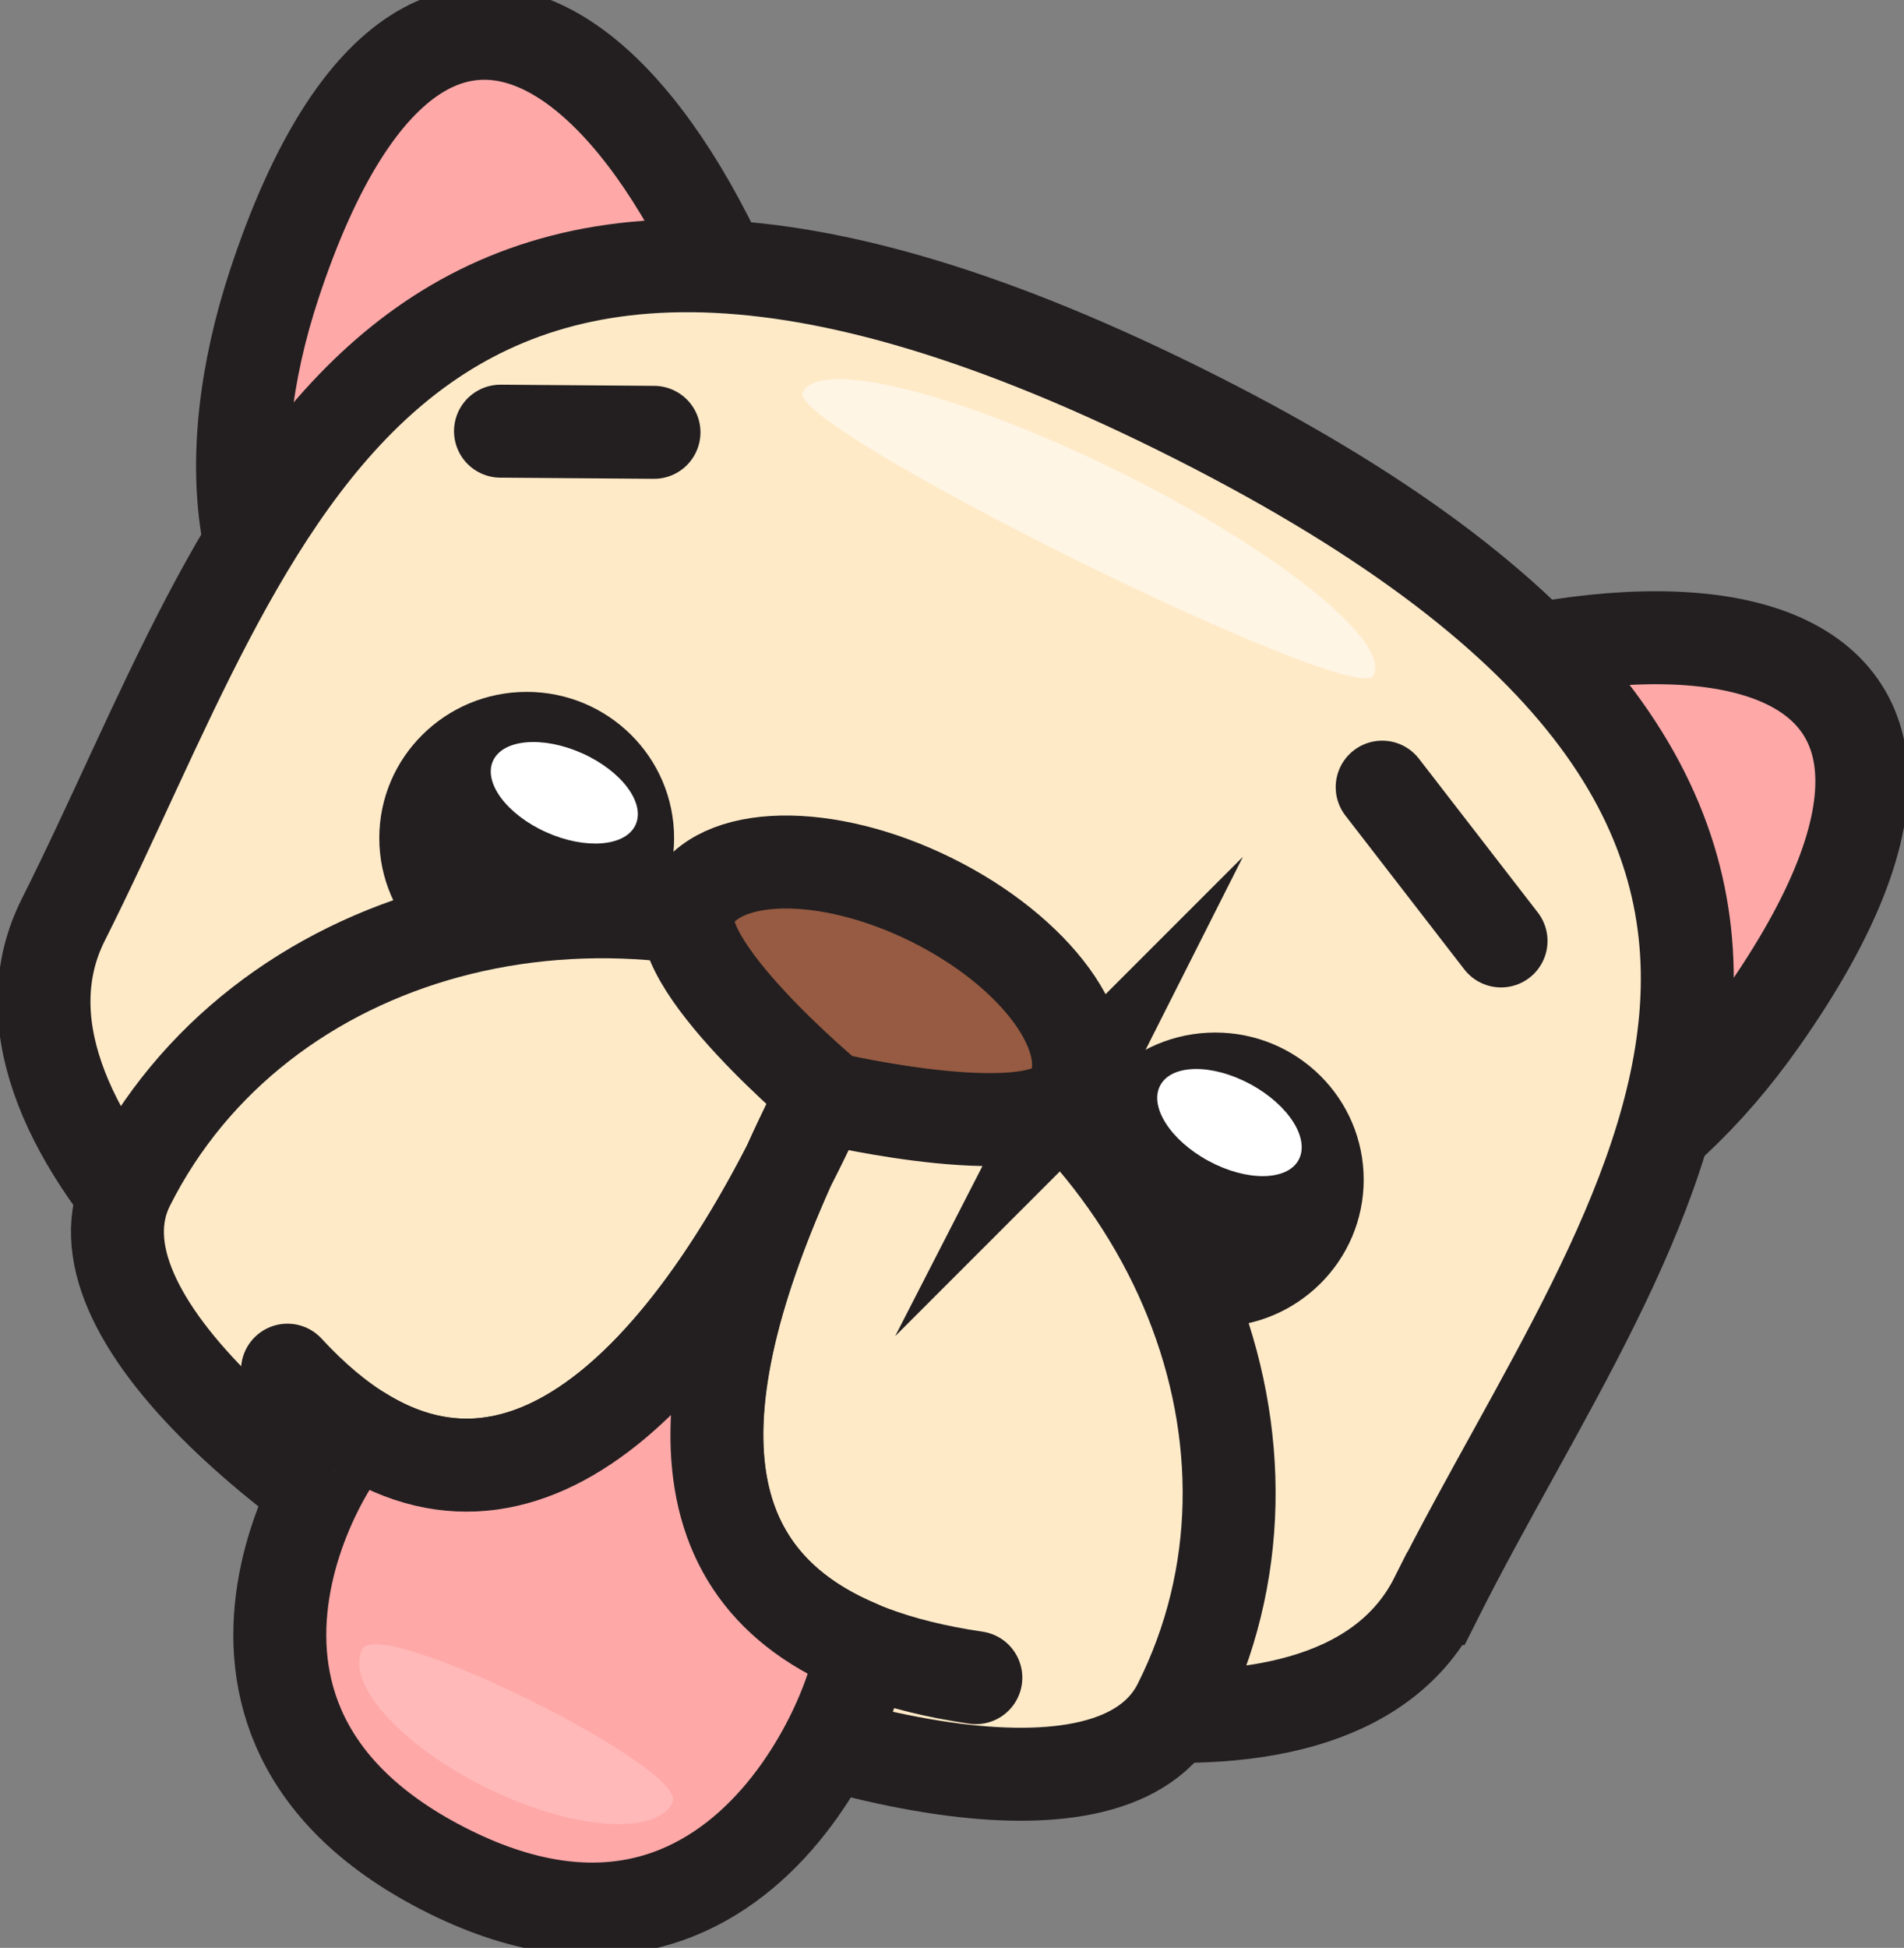 <svg width="44" height="45" viewBox="0 0 44 45" fill="none" xmlns="http://www.w3.org/2000/svg"><rect x="0" y="0" width="44" height="45" fill="#808080" stroke="none"/><g clip-path="url(#a)"><path d="M19.094 14.235c.737 4.184-7.555 3.503-10.64 1.98-3.084-1.523-3.449-5.604-2.118-9.642 3.74-11.35 10.6-4.585 12.758 7.662zm7.756 3.835c-3.814 1.922 1.723 8.076 4.804 9.615 3.08 1.538 6.596-.639 9.044-4.123 6.899-9.793-2.677-11.154-13.848-5.493z" fill="#FFA8A8" stroke="#231F20" stroke-width="2.148" stroke-miterlimit="10"/><path d="M33.182 36.93c-4.555 9.055-36.27-6.626-31.72-15.68C6.015 12.196 8.68.27 27.216 9.43c18.841 9.32 10.515 18.447 5.967 27.5z" fill="#FFEAC8" stroke="#231F20" stroke-width="2.148" stroke-miterlimit="10"/><path d="M12.172 22.738c1.881 0 3.406-1.512 3.406-3.377 0-1.865-1.525-3.377-3.406-3.377-1.882 0-3.407 1.512-3.407 3.377 0 1.865 1.525 3.377 3.407 3.377z" fill="#231F20"/><path d="M14.688 19.054c.23-.503-.322-1.242-1.232-1.65-.91-.408-1.833-.33-2.063.173-.23.503.322 1.242 1.232 1.65.91.407 1.834.33 2.063-.173z" fill="#fff"/><path d="M28.084 30.654c1.894 0 3.43-1.523 3.43-3.4 0-1.878-1.536-3.4-3.43-3.4-1.894 0-3.43 1.522-3.43 3.4 0 1.877 1.536 3.4 3.43 3.4z" fill="#231F20"/><path d="M30.008 26.8c.27-.489-.226-1.272-1.108-1.75-.882-.479-1.815-.47-2.084.018-.27.488.226 1.271 1.108 1.75.881.478 1.815.47 2.084-.018z" fill="#fff"/><path d="M27.25 39.385c-2.992 5.934-27.27-6.07-24.282-12.012 2.988-5.942 10.841-8.057 17.55-4.742 6.708 3.315 9.72 10.82 6.732 16.754z" fill="#FFEAC8" stroke="#231F20" stroke-width="2.148" stroke-miterlimit="10"/><path d="M6.643 31.654c4.78 5.189 9.331.408 12.373-6.358-3.643 7.139-3.818 12.385 3.535 13.462" stroke="#231F20" stroke-width="2.148" stroke-miterlimit="10" stroke-linecap="round"/><path d="M24.77 25.266c-.64 1.273-5.567.123-5.567.123s-3.88-3.212-3.252-4.485c.629-1.273 3.131-1.323 5.568-.12 2.437 1.205 3.903 3.212 3.251 4.482z" fill="#965B42" stroke="#231F20" stroke-width="2.148" stroke-miterlimit="10"/><path d="M11.566 9.961l3.547.027m19.575 11.75l-2.747-3.553" stroke="#231F20" stroke-width="2.148" stroke-miterlimit="10" stroke-linecap="round"/><path d="M8.288 33.066c4.167 2.646 8.04-1.785 10.728-7.77-3.104 6.116-3.697 10.839.819 12.743.388.157-2.262 8.757-9.44 5.207-7.178-3.55-2.379-10.354-2.107-10.18z" fill="#FFA8A8" stroke="#231F20" stroke-width="2.148" stroke-miterlimit="10"/><path opacity=".5" d="M31.743 15.604c-.388.788-13.58-5.735-13.192-6.539.388-.804 3.67.035 7.314 1.835 3.643 1.8 6.274 3.915 5.878 4.704z" fill="#fff"/><path opacity=".2" d="M15.54 41.646c-.388.77-2.328.63-4.303-.346-1.975-.977-3.263-2.412-2.864-3.2.4-.788 7.563 2.758 7.167 3.546z" fill="#fff"/></g><defs><clipPath id="a"><path fill="#fff" d="M0 0h44v45H0z"/></clipPath></defs></svg>